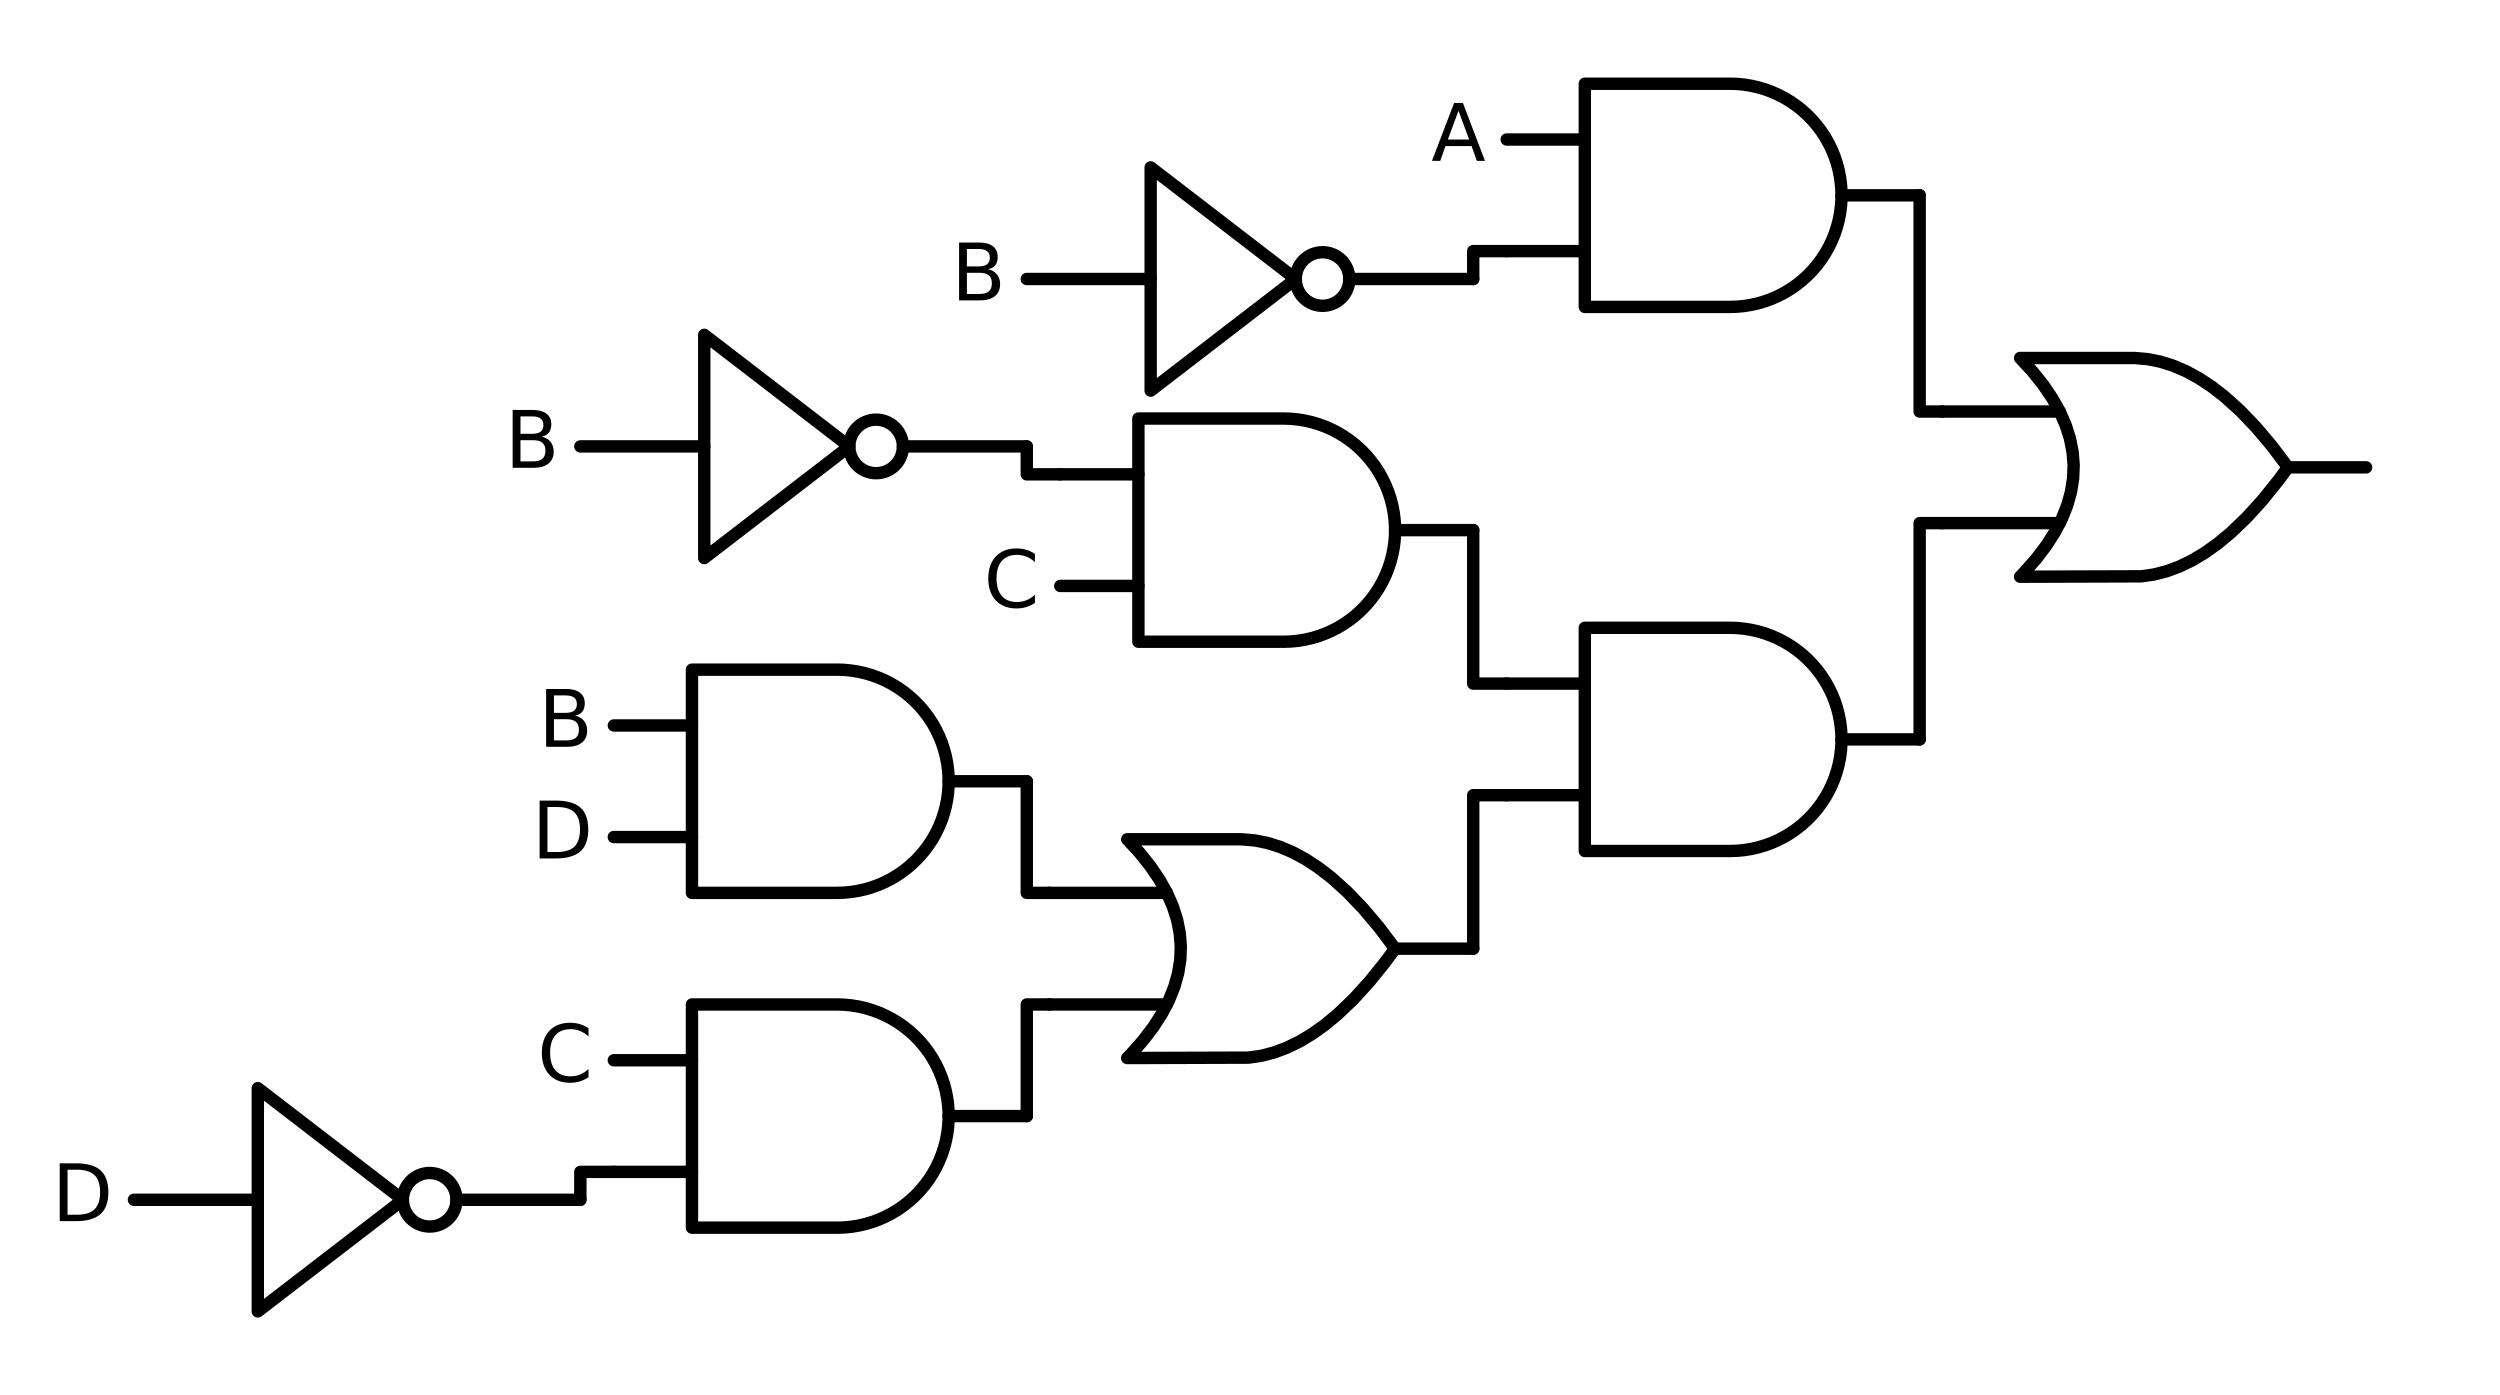 <?xml version="1.0" encoding="utf-8" standalone="no"?>
<!DOCTYPE svg PUBLIC "-//W3C//DTD SVG 1.1//EN"
  "http://www.w3.org/Graphics/SVG/1.1/DTD/svg11.dtd">
<svg xmlns:xlink="http://www.w3.org/1999/xlink" width="403.2pt" height="225pt" viewBox="0 0 403.2 225" xmlns="http://www.w3.org/2000/svg" version="1.1">
 <defs>
  <style type="text/css">*{stroke-linejoin: round; stroke-linecap: butt}</style>
 </defs>
 <g id="figure_1">
  <g id="patch_1">
   <path d="M 0 225 
L 403.2 225 
L 403.2 -0 
L 0 -0 
z
" style="fill: #ffffff"/>
  </g>
  <g id="axes_1">
   <g id="patch_2">
    <path d="M 213.3 49.32 
C 214.446 49.32 215.545 48.865 216.355 48.055 
C 217.165 47.245 217.62 46.146 217.62 45 
C 217.62 43.854 217.165 42.755 216.355 41.945 
C 215.545 41.135 214.446 40.68 213.3 40.68 
C 212.154 40.68 211.055 41.135 210.245 41.945 
C 209.435 42.755 208.98 43.854 208.98 45 
C 208.98 46.146 209.435 47.245 210.245 48.055 
C 211.055 48.865 212.154 49.32 213.3 49.32 
L 213.3 49.32 
z
" clip-path="url(#p47af474a25)" style="fill: none; stroke: #000000; stroke-width: 2; stroke-linejoin: miter"/>
   </g>
   <g id="patch_3">
    <path d="M 141.3 76.32 
C 142.446 76.32 143.545 75.865 144.355 75.055 
C 145.165 74.245 145.62 73.146 145.62 72 
C 145.62 70.854 145.165 69.755 144.355 68.945 
C 143.545 68.135 142.446 67.68 141.3 67.68 
C 140.154 67.68 139.055 68.135 138.245 68.945 
C 137.435 69.755 136.98 70.854 136.98 72 
C 136.98 73.146 137.435 74.245 138.245 75.055 
C 139.055 75.865 140.154 76.32 141.3 76.32 
L 141.3 76.32 
z
" clip-path="url(#p47af474a25)" style="fill: none; stroke: #000000; stroke-width: 2; stroke-linejoin: miter"/>
   </g>
   <g id="patch_4">
    <path d="M 69.3 197.82 
C 70.446 197.82 71.545 197.365 72.355 196.555 
C 73.165 195.745 73.62 194.646 73.62 193.5 
C 73.62 192.354 73.165 191.255 72.355 190.445 
C 71.545 189.635 70.446 189.18 69.3 189.18 
C 68.154 189.18 67.055 189.635 66.245 190.445 
C 65.435 191.255 64.98 192.354 64.98 193.5 
C 64.98 194.646 65.435 195.745 66.245 196.555 
C 67.055 197.365 68.154 197.82 69.3 197.82 
L 69.3 197.82 
z
" clip-path="url(#p47af474a25)" style="fill: none; stroke: #000000; stroke-width: 2; stroke-linejoin: miter"/>
   </g>
   <g id="line2d_1">
    <path d="M 325.8 93.015 
L 345.343 92.949 
L 347.4 92.655 
L 349.457 92.126 
L 351.514 91.362 
L 353.571 90.363 
L 355.629 89.128 
L 357.686 87.659 
L 359.743 85.955 
L 362.314 83.493 
L 364.886 80.665 
L 367.457 77.469 
L 369 75.375 
L 369 75.375 
L 366.429 71.959 
L 363.857 68.91 
L 361.286 66.228 
L 358.714 63.914 
L 356.657 62.327 
L 354.6 60.975 
L 352.543 59.858 
L 350.486 58.977 
L 348.429 58.33 
L 346.371 57.919 
L 344.314 57.742 
L 343.8 57.735 
L 325.8 57.735 
L 325.8 57.735 
L 327.787 59.895 
L 329.515 62.055 
L 330.984 64.215 
L 332.194 66.375 
L 333.144 68.535 
L 333.835 70.695 
L 334.267 72.855 
L 334.44 75.015 
L 334.354 77.175 
L 334.008 79.335 
L 333.403 81.495 
L 332.539 83.655 
L 331.416 85.815 
L 330.034 87.975 
L 328.392 90.135 
L 326.491 92.295 
L 325.8 93.015 
L 325.8 93.015 
" clip-path="url(#p47af474a25)" style="fill: none; stroke: #000000; stroke-width: 2; stroke-linecap: round"/>
   </g>
   <g id="line2d_2">
    <path d="M 313.2 84.375 
L 332.194 84.375 
" clip-path="url(#p47af474a25)" style="fill: none; stroke: #000000; stroke-width: 2; stroke-linecap: round"/>
   </g>
   <g id="line2d_3">
    <path d="M 313.2 66.375 
L 332.194 66.375 
" clip-path="url(#p47af474a25)" style="fill: none; stroke: #000000; stroke-width: 2; stroke-linecap: round"/>
   </g>
   <g id="line2d_4">
    <path d="M 369 75.375 
L 381.6 75.375 
" clip-path="url(#p47af474a25)" style="fill: none; stroke: #000000; stroke-width: 2; stroke-linecap: round"/>
   </g>
   <g id="line2d_5">
    <path d="M 279 49.5 
L 280.153 49.463 
L 281.302 49.352 
L 282.441 49.168 
L 283.566 48.911 
L 284.672 48.583 
L 285.755 48.185 
L 286.81 47.717 
L 287.833 47.184 
L 288.82 46.586 
L 289.766 45.925 
L 290.668 45.206 
L 291.522 44.43 
L 292.325 43.601 
L 293.073 42.723 
L 293.763 41.798 
L 294.393 40.831 
L 294.959 39.826 
L 295.459 38.786 
L 295.892 37.717 
L 296.256 36.621 
L 296.549 35.505 
L 296.769 34.373 
L 296.917 33.228 
L 296.991 32.077 
L 296.991 30.923 
L 296.917 29.772 
L 296.769 28.627 
L 296.549 27.495 
L 296.256 26.379 
L 295.892 25.283 
L 295.459 24.214 
L 294.959 23.174 
L 294.393 22.169 
L 293.763 21.202 
L 293.073 20.277 
L 292.325 19.399 
L 291.522 18.57 
L 290.668 17.794 
L 289.766 17.075 
L 288.82 16.414 
L 287.833 15.816 
L 286.81 15.283 
L 285.755 14.815 
L 284.672 14.417 
L 283.566 14.089 
L 282.441 13.832 
L 281.302 13.648 
L 280.153 13.537 
L 279 13.5 
L 279 13.5 
L 255.6 13.5 
L 255.6 31.5 
L 255.6 49.5 
L 279 49.5 
" clip-path="url(#p47af474a25)" style="fill: none; stroke: #000000; stroke-width: 2; stroke-linecap: round"/>
   </g>
   <g id="line2d_6">
    <path d="M 243 40.5 
L 255.6 40.5 
" clip-path="url(#p47af474a25)" style="fill: none; stroke: #000000; stroke-width: 2; stroke-linecap: round"/>
   </g>
   <g id="line2d_7">
    <path d="M 243 22.5 
L 255.6 22.5 
" clip-path="url(#p47af474a25)" style="fill: none; stroke: #000000; stroke-width: 2; stroke-linecap: round"/>
   </g>
   <g id="line2d_8">
    <path d="M 297 31.5 
L 309.6 31.5 
" clip-path="url(#p47af474a25)" style="fill: none; stroke: #000000; stroke-width: 2; stroke-linecap: round"/>
   </g>
   <g id="line2d_9">
    <path d="M 165.6 45 
L 185.58 45 
M 217.62 45 
L 237.6 45 
" clip-path="url(#p47af474a25)" style="fill: none; stroke: #000000; stroke-width: 2; stroke-linecap: round"/>
   </g>
   <g id="line2d_10">
    <path d="M 185.58 27 
L 208.98 45 
L 185.58 63 
L 185.58 27 
" clip-path="url(#p47af474a25)" style="fill: none; stroke: #000000; stroke-width: 2; stroke-linecap: round"/>
   </g>
   <g id="line2d_11">
    <path d="M 243 40.5 
L 237.6 40.5 
L 237.6 45 
" clip-path="url(#p47af474a25)" style="fill: none; stroke: #000000; stroke-width: 2; stroke-linecap: round"/>
   </g>
   <g id="line2d_12">
    <path d="M 313.2 66.375 
L 309.6 66.375 
L 309.6 31.5 
" clip-path="url(#p47af474a25)" style="fill: none; stroke: #000000; stroke-width: 2; stroke-linecap: round"/>
   </g>
   <g id="line2d_13">
    <path d="M 279 137.25 
L 280.153 137.213 
L 281.302 137.102 
L 282.441 136.918 
L 283.566 136.661 
L 284.672 136.333 
L 285.755 135.935 
L 286.81 135.467 
L 287.833 134.934 
L 288.82 134.336 
L 289.766 133.675 
L 290.668 132.956 
L 291.522 132.18 
L 292.325 131.351 
L 293.073 130.473 
L 293.763 129.548 
L 294.393 128.581 
L 294.959 127.576 
L 295.459 126.536 
L 295.892 125.467 
L 296.256 124.371 
L 296.549 123.255 
L 296.769 122.123 
L 296.917 120.978 
L 296.991 119.827 
L 296.991 118.673 
L 296.917 117.522 
L 296.769 116.377 
L 296.549 115.245 
L 296.256 114.129 
L 295.892 113.033 
L 295.459 111.964 
L 294.959 110.924 
L 294.393 109.919 
L 293.763 108.952 
L 293.073 108.027 
L 292.325 107.149 
L 291.522 106.32 
L 290.668 105.544 
L 289.766 104.825 
L 288.82 104.164 
L 287.833 103.566 
L 286.81 103.033 
L 285.755 102.565 
L 284.672 102.167 
L 283.566 101.839 
L 282.441 101.582 
L 281.302 101.398 
L 280.153 101.287 
L 279 101.25 
L 279 101.25 
L 255.6 101.25 
L 255.6 119.25 
L 255.6 137.25 
L 279 137.25 
" clip-path="url(#p47af474a25)" style="fill: none; stroke: #000000; stroke-width: 2; stroke-linecap: round"/>
   </g>
   <g id="line2d_14">
    <path d="M 243 128.25 
L 255.6 128.25 
" clip-path="url(#p47af474a25)" style="fill: none; stroke: #000000; stroke-width: 2; stroke-linecap: round"/>
   </g>
   <g id="line2d_15">
    <path d="M 243 110.25 
L 255.6 110.25 
" clip-path="url(#p47af474a25)" style="fill: none; stroke: #000000; stroke-width: 2; stroke-linecap: round"/>
   </g>
   <g id="line2d_16">
    <path d="M 297 119.25 
L 309.6 119.25 
" clip-path="url(#p47af474a25)" style="fill: none; stroke: #000000; stroke-width: 2; stroke-linecap: round"/>
   </g>
   <g id="line2d_17">
    <path d="M 207 103.5 
L 208.153 103.463 
L 209.302 103.352 
L 210.441 103.168 
L 211.566 102.911 
L 212.672 102.583 
L 213.755 102.185 
L 214.81 101.717 
L 215.833 101.184 
L 216.82 100.586 
L 217.766 99.925 
L 218.668 99.206 
L 219.522 98.43 
L 220.325 97.601 
L 221.073 96.723 
L 221.763 95.798 
L 222.393 94.831 
L 222.959 93.826 
L 223.459 92.786 
L 223.892 91.717 
L 224.256 90.621 
L 224.549 89.505 
L 224.769 88.373 
L 224.917 87.228 
L 224.991 86.077 
L 224.991 84.923 
L 224.917 83.772 
L 224.769 82.627 
L 224.549 81.495 
L 224.256 80.379 
L 223.892 79.283 
L 223.459 78.214 
L 222.959 77.174 
L 222.393 76.169 
L 221.763 75.202 
L 221.073 74.277 
L 220.325 73.399 
L 219.522 72.57 
L 218.668 71.794 
L 217.766 71.075 
L 216.82 70.414 
L 215.833 69.816 
L 214.81 69.283 
L 213.755 68.815 
L 212.672 68.417 
L 211.566 68.089 
L 210.441 67.832 
L 209.302 67.648 
L 208.153 67.537 
L 207 67.5 
L 207 67.5 
L 183.6 67.5 
L 183.6 85.5 
L 183.6 103.5 
L 207 103.5 
" clip-path="url(#p47af474a25)" style="fill: none; stroke: #000000; stroke-width: 2; stroke-linecap: round"/>
   </g>
   <g id="line2d_18">
    <path d="M 171 94.5 
L 183.6 94.5 
" clip-path="url(#p47af474a25)" style="fill: none; stroke: #000000; stroke-width: 2; stroke-linecap: round"/>
   </g>
   <g id="line2d_19">
    <path d="M 171 76.5 
L 183.6 76.5 
" clip-path="url(#p47af474a25)" style="fill: none; stroke: #000000; stroke-width: 2; stroke-linecap: round"/>
   </g>
   <g id="line2d_20">
    <path d="M 225 85.5 
L 237.6 85.5 
" clip-path="url(#p47af474a25)" style="fill: none; stroke: #000000; stroke-width: 2; stroke-linecap: round"/>
   </g>
   <g id="line2d_21">
    <path d="M 93.6 72 
L 113.58 72 
M 145.62 72 
L 165.6 72 
" clip-path="url(#p47af474a25)" style="fill: none; stroke: #000000; stroke-width: 2; stroke-linecap: round"/>
   </g>
   <g id="line2d_22">
    <path d="M 113.58 54 
L 136.98 72 
L 113.58 90 
L 113.58 54 
" clip-path="url(#p47af474a25)" style="fill: none; stroke: #000000; stroke-width: 2; stroke-linecap: round"/>
   </g>
   <g id="line2d_23">
    <path d="M 171 76.5 
L 165.6 76.5 
L 165.6 72 
" clip-path="url(#p47af474a25)" style="fill: none; stroke: #000000; stroke-width: 2; stroke-linecap: round"/>
   </g>
   <g id="line2d_24">
    <path d="M 243 110.25 
L 237.6 110.25 
L 237.6 85.5 
" clip-path="url(#p47af474a25)" style="fill: none; stroke: #000000; stroke-width: 2; stroke-linecap: round"/>
   </g>
   <g id="line2d_25">
    <path d="M 181.8 170.64 
L 201.343 170.574 
L 203.4 170.28 
L 205.457 169.751 
L 207.514 168.987 
L 209.571 167.988 
L 211.629 166.753 
L 213.686 165.284 
L 215.743 163.58 
L 218.314 161.118 
L 220.886 158.29 
L 223.457 155.094 
L 225 153 
L 225 153 
L 222.429 149.584 
L 219.857 146.535 
L 217.286 143.853 
L 214.714 141.539 
L 212.657 139.952 
L 210.6 138.6 
L 208.543 137.483 
L 206.486 136.602 
L 204.429 135.955 
L 202.371 135.544 
L 200.314 135.367 
L 199.8 135.36 
L 181.8 135.36 
L 181.8 135.36 
L 183.787 137.52 
L 185.515 139.68 
L 186.984 141.84 
L 188.194 144 
L 189.144 146.16 
L 189.835 148.32 
L 190.267 150.48 
L 190.44 152.64 
L 190.354 154.8 
L 190.008 156.96 
L 189.403 159.12 
L 188.539 161.28 
L 187.416 163.44 
L 186.034 165.6 
L 184.392 167.76 
L 182.491 169.92 
L 181.8 170.64 
L 181.8 170.64 
" clip-path="url(#p47af474a25)" style="fill: none; stroke: #000000; stroke-width: 2; stroke-linecap: round"/>
   </g>
   <g id="line2d_26">
    <path d="M 169.2 162 
L 188.194 162 
" clip-path="url(#p47af474a25)" style="fill: none; stroke: #000000; stroke-width: 2; stroke-linecap: round"/>
   </g>
   <g id="line2d_27">
    <path d="M 169.2 144 
L 188.194 144 
" clip-path="url(#p47af474a25)" style="fill: none; stroke: #000000; stroke-width: 2; stroke-linecap: round"/>
   </g>
   <g id="line2d_28">
    <path d="M 225 153 
L 237.6 153 
" clip-path="url(#p47af474a25)" style="fill: none; stroke: #000000; stroke-width: 2; stroke-linecap: round"/>
   </g>
   <g id="line2d_29">
    <path d="M 135 144 
L 136.153 143.963 
L 137.302 143.852 
L 138.441 143.668 
L 139.566 143.411 
L 140.672 143.083 
L 141.755 142.685 
L 142.81 142.217 
L 143.833 141.684 
L 144.82 141.086 
L 145.766 140.425 
L 146.668 139.706 
L 147.522 138.93 
L 148.325 138.101 
L 149.073 137.223 
L 149.763 136.298 
L 150.393 135.331 
L 150.959 134.326 
L 151.459 133.286 
L 151.892 132.217 
L 152.256 131.121 
L 152.549 130.005 
L 152.769 128.873 
L 152.917 127.728 
L 152.991 126.577 
L 152.991 125.423 
L 152.917 124.272 
L 152.769 123.127 
L 152.549 121.995 
L 152.256 120.879 
L 151.892 119.783 
L 151.459 118.714 
L 150.959 117.674 
L 150.393 116.669 
L 149.763 115.702 
L 149.073 114.777 
L 148.325 113.899 
L 147.522 113.07 
L 146.668 112.294 
L 145.766 111.575 
L 144.82 110.914 
L 143.833 110.316 
L 142.81 109.783 
L 141.755 109.315 
L 140.672 108.917 
L 139.566 108.589 
L 138.441 108.332 
L 137.302 108.148 
L 136.153 108.037 
L 135 108 
L 135 108 
L 111.6 108 
L 111.6 126 
L 111.6 144 
L 135 144 
" clip-path="url(#p47af474a25)" style="fill: none; stroke: #000000; stroke-width: 2; stroke-linecap: round"/>
   </g>
   <g id="line2d_30">
    <path d="M 99 135 
L 111.6 135 
" clip-path="url(#p47af474a25)" style="fill: none; stroke: #000000; stroke-width: 2; stroke-linecap: round"/>
   </g>
   <g id="line2d_31">
    <path d="M 99 117 
L 111.6 117 
" clip-path="url(#p47af474a25)" style="fill: none; stroke: #000000; stroke-width: 2; stroke-linecap: round"/>
   </g>
   <g id="line2d_32">
    <path d="M 153 126 
L 165.6 126 
" clip-path="url(#p47af474a25)" style="fill: none; stroke: #000000; stroke-width: 2; stroke-linecap: round"/>
   </g>
   <g id="line2d_33">
    <path d="M 169.2 144 
L 165.6 144 
L 165.6 126 
" clip-path="url(#p47af474a25)" style="fill: none; stroke: #000000; stroke-width: 2; stroke-linecap: round"/>
   </g>
   <g id="line2d_34">
    <path d="M 135 198 
L 136.153 197.963 
L 137.302 197.852 
L 138.441 197.668 
L 139.566 197.411 
L 140.672 197.083 
L 141.755 196.685 
L 142.81 196.217 
L 143.833 195.684 
L 144.82 195.086 
L 145.766 194.425 
L 146.668 193.706 
L 147.522 192.93 
L 148.325 192.101 
L 149.073 191.223 
L 149.763 190.298 
L 150.393 189.331 
L 150.959 188.326 
L 151.459 187.286 
L 151.892 186.217 
L 152.256 185.121 
L 152.549 184.005 
L 152.769 182.873 
L 152.917 181.728 
L 152.991 180.577 
L 152.991 179.423 
L 152.917 178.272 
L 152.769 177.127 
L 152.549 175.995 
L 152.256 174.879 
L 151.892 173.783 
L 151.459 172.714 
L 150.959 171.674 
L 150.393 170.669 
L 149.763 169.702 
L 149.073 168.777 
L 148.325 167.899 
L 147.522 167.07 
L 146.668 166.294 
L 145.766 165.575 
L 144.82 164.914 
L 143.833 164.316 
L 142.81 163.783 
L 141.755 163.315 
L 140.672 162.917 
L 139.566 162.589 
L 138.441 162.332 
L 137.302 162.148 
L 136.153 162.037 
L 135 162 
L 135 162 
L 111.6 162 
L 111.6 180 
L 111.6 198 
L 135 198 
" clip-path="url(#p47af474a25)" style="fill: none; stroke: #000000; stroke-width: 2; stroke-linecap: round"/>
   </g>
   <g id="line2d_35">
    <path d="M 99 189 
L 111.6 189 
" clip-path="url(#p47af474a25)" style="fill: none; stroke: #000000; stroke-width: 2; stroke-linecap: round"/>
   </g>
   <g id="line2d_36">
    <path d="M 99 171 
L 111.6 171 
" clip-path="url(#p47af474a25)" style="fill: none; stroke: #000000; stroke-width: 2; stroke-linecap: round"/>
   </g>
   <g id="line2d_37">
    <path d="M 153 180 
L 165.6 180 
" clip-path="url(#p47af474a25)" style="fill: none; stroke: #000000; stroke-width: 2; stroke-linecap: round"/>
   </g>
   <g id="line2d_38">
    <path d="M 21.6 193.5 
L 41.58 193.5 
M 73.62 193.5 
L 93.6 193.5 
" clip-path="url(#p47af474a25)" style="fill: none; stroke: #000000; stroke-width: 2; stroke-linecap: round"/>
   </g>
   <g id="line2d_39">
    <path d="M 41.58 175.5 
L 64.98 193.5 
L 41.58 211.5 
L 41.58 175.5 
" clip-path="url(#p47af474a25)" style="fill: none; stroke: #000000; stroke-width: 2; stroke-linecap: round"/>
   </g>
   <g id="line2d_40">
    <path d="M 99 189 
L 93.6 189 
L 93.6 193.5 
" clip-path="url(#p47af474a25)" style="fill: none; stroke: #000000; stroke-width: 2; stroke-linecap: round"/>
   </g>
   <g id="line2d_41">
    <path d="M 169.2 162 
L 165.6 162 
L 165.6 180 
" clip-path="url(#p47af474a25)" style="fill: none; stroke: #000000; stroke-width: 2; stroke-linecap: round"/>
   </g>
   <g id="line2d_42">
    <path d="M 243 128.25 
L 237.6 128.25 
L 237.6 153 
" clip-path="url(#p47af474a25)" style="fill: none; stroke: #000000; stroke-width: 2; stroke-linecap: round"/>
   </g>
   <g id="line2d_43">
    <path d="M 313.2 84.375 
L 309.6 84.375 
L 309.6 119.25 
" clip-path="url(#p47af474a25)" style="fill: none; stroke: #000000; stroke-width: 2; stroke-linecap: round"/>
   </g>
   <g id="text_1">
    <!-- A -->
    <g transform="translate(230.849 25.949) scale(0.125 -0.125)">
     <defs>
      <path id="DejaVuSans-41" d="M 2188 4044 
L 1331 1722 
L 3047 1722 
L 2188 4044 
z
M 1831 4666 
L 2547 4666 
L 4325 0 
L 3669 0 
L 3244 1197 
L 1141 1197 
L 716 0 
L 50 0 
L 1831 4666 
z
" transform="scale(0.016)"/>
     </defs>
     <use xlink:href="#DejaVuSans-41"/>
    </g>
   </g>
   <g id="text_2">
    <!-- B -->
    <g transform="translate(153.424 48.449) scale(0.125 -0.125)">
     <defs>
      <path id="DejaVuSans-42" d="M 1259 2228 
L 1259 519 
L 2272 519 
Q 2781 519 3026 730 
Q 3272 941 3272 1375 
Q 3272 1813 3026 2020 
Q 2781 2228 2272 2228 
L 1259 2228 
z
M 1259 4147 
L 1259 2741 
L 2194 2741 
Q 2656 2741 2882 2914 
Q 3109 3088 3109 3444 
Q 3109 3797 2882 3972 
Q 2656 4147 2194 4147 
L 1259 4147 
z
M 628 4666 
L 2241 4666 
Q 2963 4666 3353 4366 
Q 3744 4066 3744 3513 
Q 3744 3084 3544 2831 
Q 3344 2578 2956 2516 
Q 3422 2416 3680 2098 
Q 3938 1781 3938 1306 
Q 3938 681 3513 340 
Q 3088 0 2303 0 
L 628 0 
L 628 4666 
z
" transform="scale(0.016)"/>
     </defs>
     <use xlink:href="#DejaVuSans-42"/>
    </g>
   </g>
   <g id="text_3">
    <!-- C -->
    <g transform="translate(158.671 97.949) scale(0.125 -0.125)">
     <defs>
      <path id="DejaVuSans-43" d="M 4122 4306 
L 4122 3641 
Q 3803 3938 3442 4084 
Q 3081 4231 2675 4231 
Q 1875 4231 1450 3742 
Q 1025 3253 1025 2328 
Q 1025 1406 1450 917 
Q 1875 428 2675 428 
Q 3081 428 3442 575 
Q 3803 722 4122 1019 
L 4122 359 
Q 3791 134 3420 21 
Q 3050 -91 2638 -91 
Q 1578 -91 968 557 
Q 359 1206 359 2328 
Q 359 3453 968 4101 
Q 1578 4750 2638 4750 
Q 3056 4750 3426 4639 
Q 3797 4528 4122 4306 
z
" transform="scale(0.016)"/>
     </defs>
     <use xlink:href="#DejaVuSans-43"/>
    </g>
   </g>
   <g id="text_4">
    <!-- B -->
    <g transform="translate(81.424 75.449) scale(0.125 -0.125)">
     <use xlink:href="#DejaVuSans-42"/>
    </g>
   </g>
   <g id="text_5">
    <!-- B -->
    <g transform="translate(86.824 120.449) scale(0.125 -0.125)">
     <use xlink:href="#DejaVuSans-42"/>
    </g>
   </g>
   <g id="text_6">
    <!-- D -->
    <g transform="translate(85.775 138.449) scale(0.125 -0.125)">
     <defs>
      <path id="DejaVuSans-44" d="M 1259 4147 
L 1259 519 
L 2022 519 
Q 2988 519 3436 956 
Q 3884 1394 3884 2338 
Q 3884 3275 3436 3711 
Q 2988 4147 2022 4147 
L 1259 4147 
z
M 628 4666 
L 1925 4666 
Q 3281 4666 3915 4102 
Q 4550 3538 4550 2338 
Q 4550 1131 3912 565 
Q 3275 0 1925 0 
L 628 0 
L 628 4666 
z
" transform="scale(0.016)"/>
     </defs>
     <use xlink:href="#DejaVuSans-44"/>
    </g>
   </g>
   <g id="text_7">
    <!-- C -->
    <g transform="translate(86.671 174.449) scale(0.125 -0.125)">
     <use xlink:href="#DejaVuSans-43"/>
    </g>
   </g>
   <g id="text_8">
    <!-- D -->
    <g transform="translate(8.375 196.949) scale(0.125 -0.125)">
     <use xlink:href="#DejaVuSans-44"/>
    </g>
   </g>
  </g>
 </g>
 <defs>
  <clipPath id="p47af474a25">
   <rect x="3.6" y="3.6" width="396" height="217.8"/>
  </clipPath>
 </defs>
</svg>
